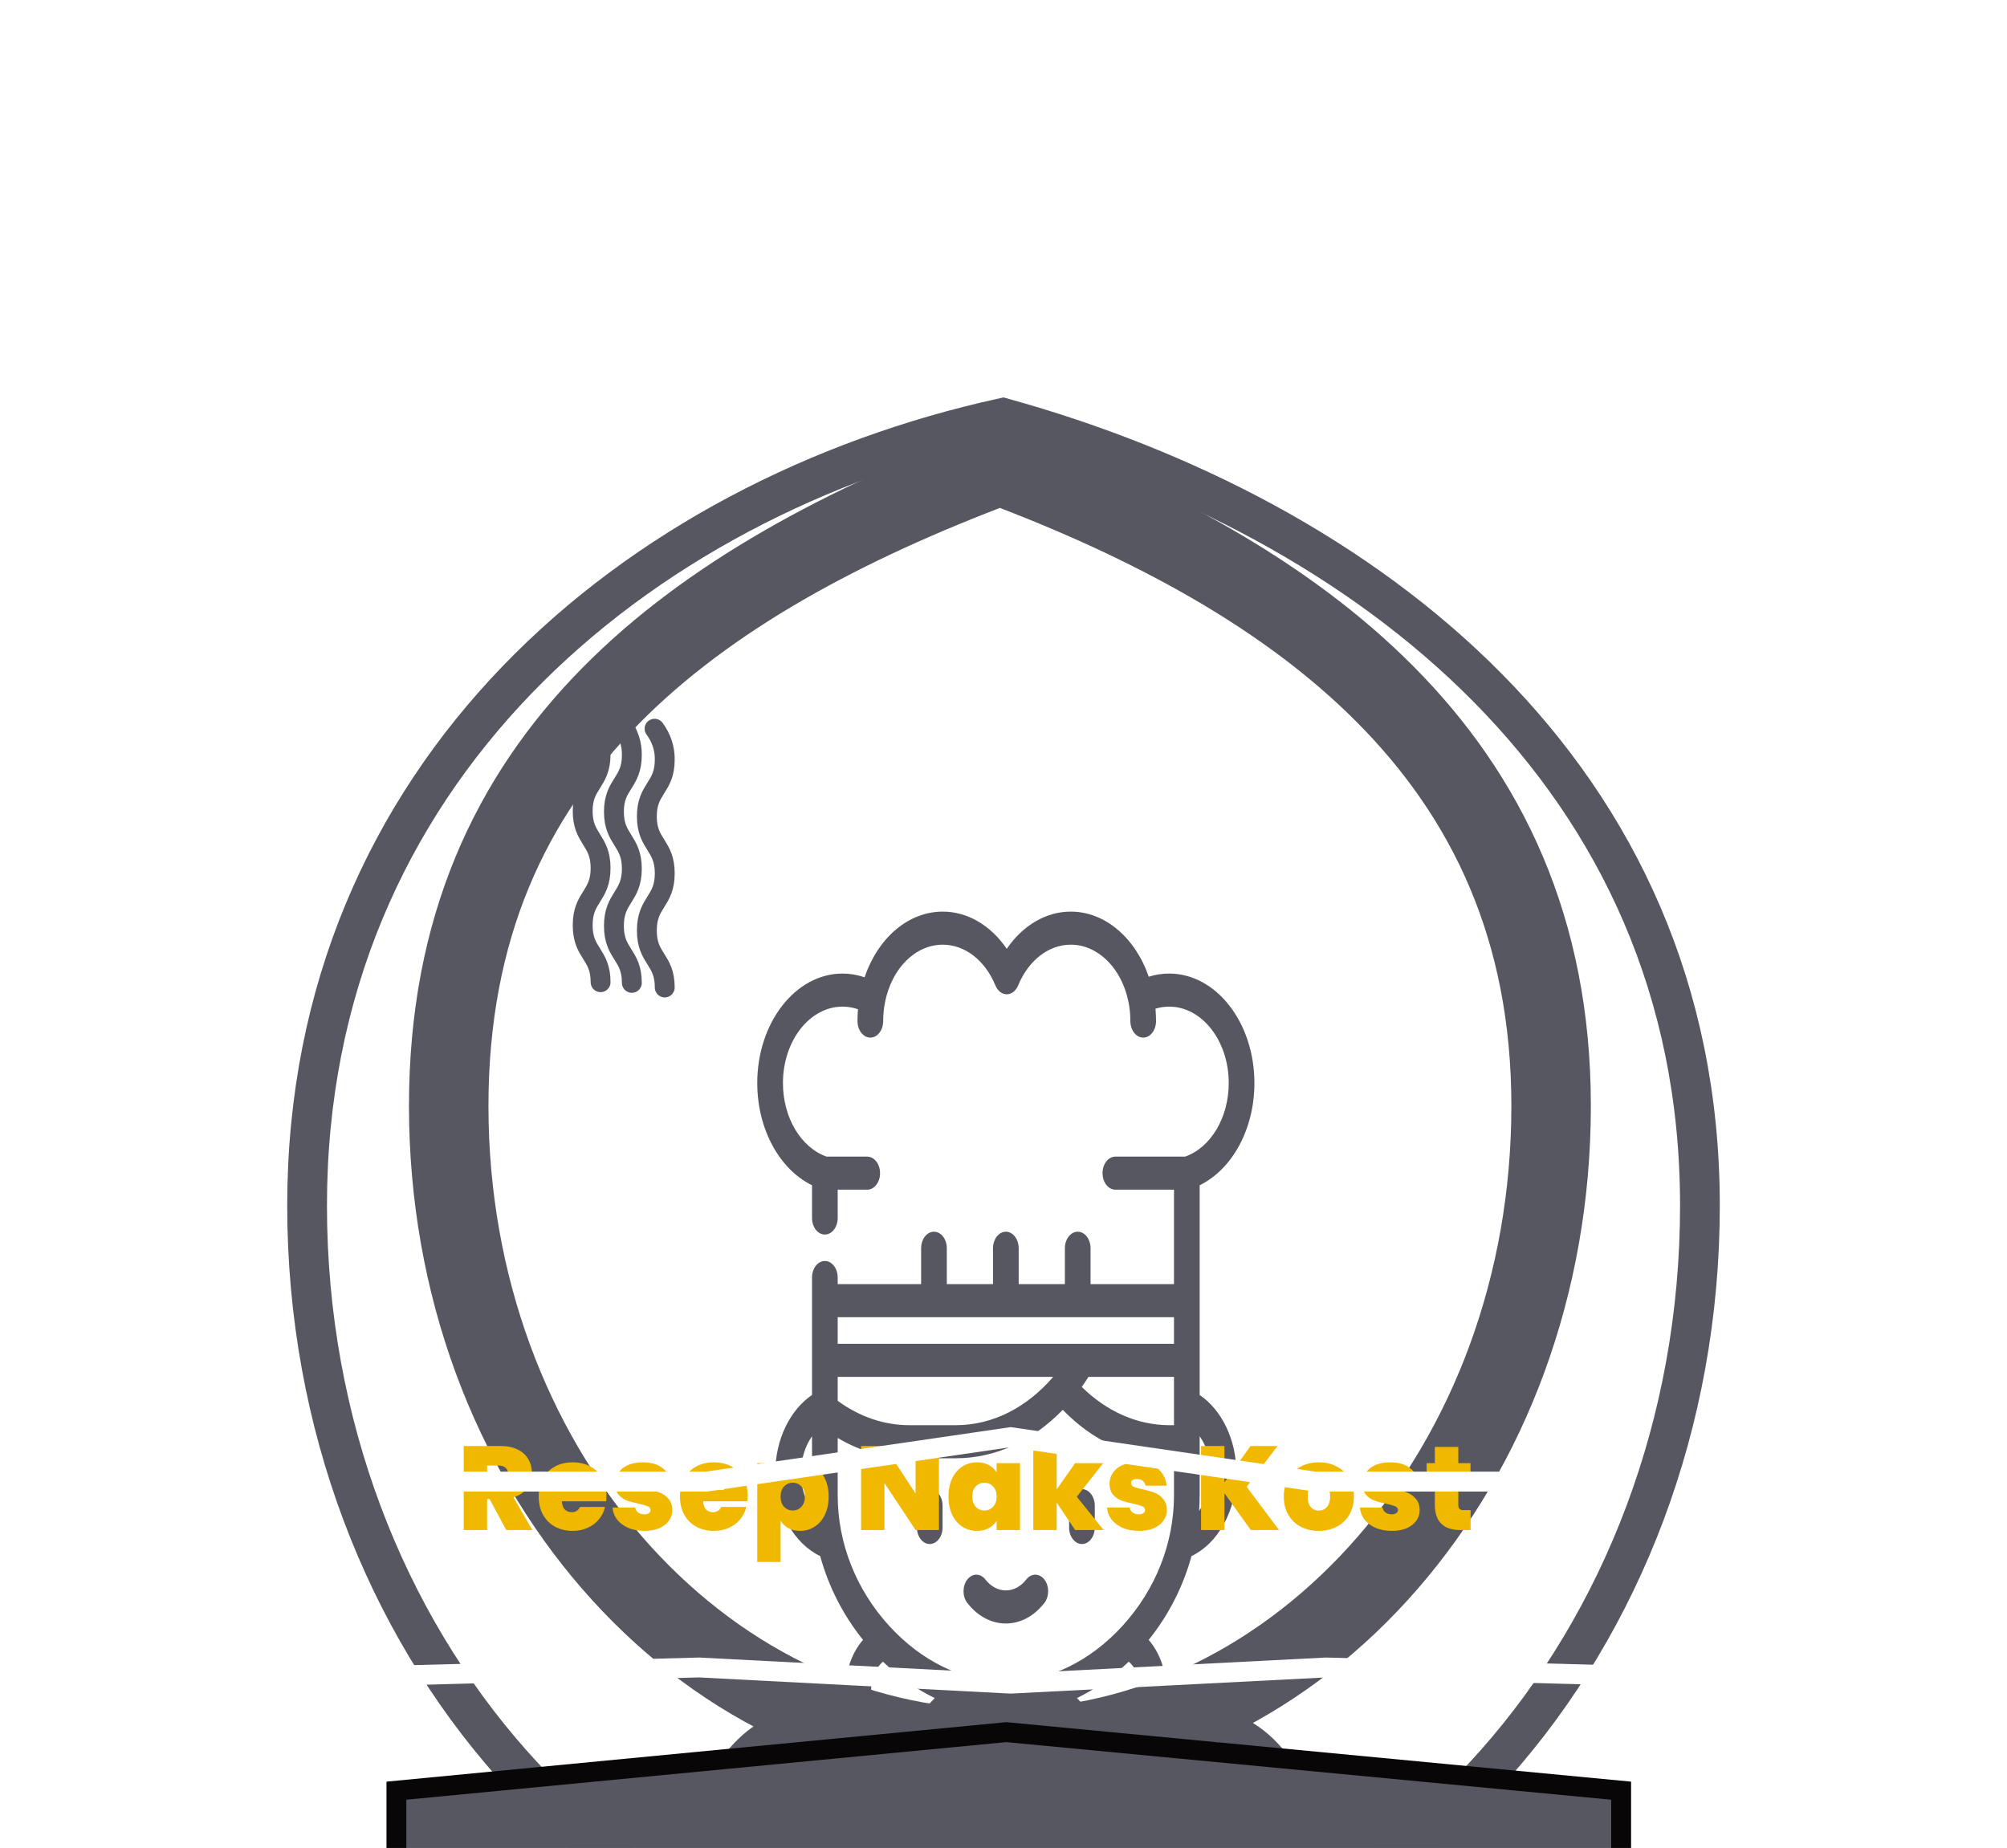 <svg width="101" height="93" viewBox="0 0 101 93" fill="none" xmlns="http://www.w3.org/2000/svg">
<g filter="url(#filter0_dddd_169_775)">
<g filter="url(#filter1_d_169_775)">
<path d="M86.547 40.67C86.547 63.131 70.408 81.34 50.5 81.34C30.592 81.34 14.454 63.131 14.454 40.67C14.454 18.209 31.576 4.067 50.5 0C69.064 5.084 86.547 18.209 86.547 40.67Z" fill="white"/>
<path d="M85.547 40.67C85.547 62.696 69.746 80.34 50.5 80.34C31.255 80.34 15.454 62.696 15.454 40.67C15.454 18.92 31.945 5.098 50.472 1.03C68.74 6.102 85.547 18.953 85.547 40.67Z" stroke="#575761" stroke-width="2"/>
</g>
<path d="M78.058 39.653C78.058 57.81 65.377 72.019 50.32 72.019C35.262 72.019 22.581 57.81 22.581 39.653C22.581 30.698 25.702 24.118 30.725 19.021C35.663 14.01 42.52 10.355 50.32 7.421C57.856 10.256 64.713 13.909 69.717 18.949C74.817 24.084 78.058 30.719 78.058 39.653Z" fill="white" stroke="#575761" stroke-width="4"/>
<g filter="url(#filter2_d_169_775)">
<path d="M13.987 78.523L5.903 73.959H32.032V83.953H5.895L13.986 79.394L14.759 78.959L13.987 78.523Z" fill="#575761" stroke="#080606"/>
<path d="M32.028 83.671L23.034 80.622H32.028V83.671Z" fill="#575761" stroke="#080606"/>
<path d="M87.192 78.525L86.438 78.959L87.192 79.392L95.127 83.953H69.5V73.959H95.129L87.192 78.525Z" fill="#575761" stroke="#080606"/>
<path d="M69.503 83.667V80.622H78.318L69.503 83.667Z" fill="#575761" stroke="#080606"/>
<g clip-path="url(#clip0_169_775)" filter="url(#filter3_ddd_169_775)">
<path d="M46.788 42.94C46.431 42.94 46.142 43.313 46.142 43.772V44.871C46.142 45.33 46.431 45.703 46.788 45.703C47.145 45.703 47.434 45.33 47.434 44.871V43.772C47.434 43.313 47.145 42.94 46.788 42.94Z" fill="#575761"/>
<path d="M54.448 42.94C54.091 42.94 53.802 43.313 53.802 43.772V44.871C53.802 45.33 54.091 45.703 54.448 45.703C54.804 45.703 55.094 45.33 55.094 44.871V43.772C55.094 43.313 54.804 42.94 54.448 42.94Z" fill="#575761"/>
<path d="M52.558 47.49C52.306 47.165 51.896 47.165 51.644 47.49C51.37 47.843 51.005 48.038 50.618 48.038C50.23 48.038 49.865 47.843 49.591 47.49C49.339 47.165 48.93 47.165 48.678 47.49C48.425 47.815 48.425 48.342 48.678 48.667C49.196 49.334 49.885 49.702 50.618 49.702C51.35 49.702 52.04 49.334 52.558 48.667C52.81 48.342 52.81 47.815 52.558 47.49Z" fill="#575761"/>
<path d="M50.618 58.914C49.668 58.914 48.895 59.909 48.895 61.132C48.895 62.355 49.668 63.351 50.618 63.351C51.568 63.351 52.34 62.355 52.34 61.132C52.34 59.909 51.568 58.914 50.618 58.914ZM50.618 61.687C50.38 61.687 50.187 61.438 50.187 61.132C50.187 60.826 50.38 60.578 50.618 60.578C50.855 60.578 51.048 60.826 51.048 61.132C51.048 61.438 50.855 61.687 50.618 61.687Z" fill="#575761"/>
<path d="M65.919 64.183C65.562 64.183 65.273 64.555 65.273 65.014V66.172C65.273 66.39 65.134 66.567 64.963 66.567H54.278V60.441C54.531 60.529 54.775 60.577 55.003 60.577C55.479 60.577 55.884 60.38 56.175 60.006C56.467 59.631 56.622 59.109 56.622 58.497C56.622 57.886 56.463 57.185 56.177 56.468C56.806 56.426 57.378 56.099 57.817 55.588H60.372C63.075 55.588 65.273 58.409 65.273 61.876C65.273 62.335 65.562 62.708 65.919 62.708C66.276 62.708 66.565 62.335 66.565 61.876C66.565 57.491 63.787 53.924 60.373 53.924H58.604C58.66 53.649 58.69 53.361 58.69 53.063C58.69 52.057 58.348 51.152 57.806 50.528C58.813 49.275 59.542 47.84 59.96 46.311C61.279 45.681 62.221 44.049 62.221 42.138C62.221 40.433 61.471 38.95 60.372 38.203V27.648C62.017 26.843 63.127 24.812 63.127 22.503C63.127 19.466 61.203 16.995 58.838 16.995C58.488 16.995 58.144 17.048 57.81 17.154C57.133 15.189 55.604 13.877 53.887 13.877C52.634 13.877 51.468 14.573 50.664 15.75C49.861 14.573 48.695 13.877 47.442 13.877C45.711 13.877 44.181 15.199 43.51 17.183C43.149 17.058 42.777 16.995 42.398 16.995C40.033 16.995 38.108 19.466 38.108 22.503C38.108 24.812 39.219 26.843 40.864 27.648V29.297C40.864 29.756 41.154 30.128 41.51 30.128C41.867 30.128 42.156 29.756 42.156 29.297V27.871H43.642C43.998 27.871 44.288 27.498 44.288 27.039C44.288 26.579 43.998 26.207 43.642 26.207H41.596C40.3 25.747 39.401 24.238 39.401 22.503C39.401 20.383 40.745 18.659 42.398 18.659C42.664 18.659 42.925 18.703 43.178 18.791C43.162 18.988 43.153 19.186 43.153 19.386C43.153 19.845 43.442 20.218 43.799 20.218C44.156 20.218 44.445 19.845 44.445 19.386C44.445 19.059 44.478 18.738 44.54 18.425H44.54C44.88 16.726 46.071 15.541 47.442 15.541C48.556 15.541 49.573 16.328 50.094 17.595C50.206 17.867 50.425 18.037 50.665 18.037C50.904 18.037 51.123 17.867 51.235 17.595C51.757 16.328 52.773 15.541 53.887 15.541C55.251 15.541 56.443 16.721 56.787 18.41C56.788 18.415 56.79 18.425 56.79 18.425C56.853 18.737 56.885 19.058 56.885 19.386C56.885 19.845 57.174 20.218 57.531 20.218C57.887 20.218 58.176 19.845 58.176 19.386C58.176 19.176 58.166 18.968 58.148 18.762C58.373 18.694 58.603 18.659 58.838 18.659C60.491 18.659 61.835 20.383 61.835 22.503C61.835 24.238 60.936 25.747 59.64 26.207H56.13C55.773 26.207 55.484 26.579 55.484 27.039C55.484 27.498 55.773 27.871 56.13 27.871H59.08V32.624H54.881V30.818C54.881 30.358 54.592 29.986 54.235 29.986C53.879 29.986 53.589 30.358 53.589 30.818V32.624H51.264V30.818C51.264 30.358 50.975 29.986 50.618 29.986C50.261 29.986 49.972 30.358 49.972 30.818V32.624H47.647V30.818C47.647 30.358 47.358 29.986 47.001 29.986C46.644 29.986 46.355 30.358 46.355 30.818V32.624H42.156V32.291C42.156 31.832 41.867 31.459 41.51 31.459C41.154 31.459 40.864 31.832 40.864 32.291V36.395V36.459V38.202C39.765 38.949 39.014 40.433 39.014 42.138C39.014 44.049 39.957 45.681 41.276 46.311C41.694 47.84 42.423 49.274 43.43 50.527C42.888 51.152 42.546 52.056 42.546 53.063C42.546 53.361 42.576 53.649 42.632 53.924H40.863C37.449 53.924 34.671 57.491 34.671 61.875V66.172C34.671 67.307 35.389 68.231 36.273 68.231H64.963C65.846 68.231 66.565 67.307 66.565 66.172V65.014C66.565 64.555 66.276 64.183 65.919 64.183ZM60.371 43.246V40.279C60.718 40.773 60.929 41.424 60.929 42.138C60.929 42.871 60.707 43.538 60.344 44.036C60.362 43.774 60.371 43.51 60.371 43.246ZM40.306 42.138C40.306 41.424 40.518 40.773 40.864 40.279V43.246C40.864 43.51 40.873 43.774 40.891 44.036C40.529 43.538 40.306 42.871 40.306 42.138ZM55.264 58.827C55.221 58.882 55.126 58.914 55.003 58.914C54.483 58.914 53.541 58.378 52.61 57.183C52.05 56.464 51.677 55.742 51.468 55.135L52.757 56.788C52.883 56.95 53.047 57.031 53.213 57.031C53.378 57.031 53.544 56.949 53.67 56.786C53.922 56.461 53.921 55.934 53.669 55.61L52.47 54.071C52.492 54.066 52.515 54.061 52.537 54.056C52.977 54.336 53.48 54.786 53.982 55.43C54.913 56.625 55.33 57.831 55.33 58.497C55.33 58.653 55.306 58.773 55.264 58.827ZM56.036 54.809H55.297C55.17 54.62 55.036 54.433 54.894 54.251C54.668 53.961 54.433 53.696 54.194 53.456C55.117 53.012 56.002 52.394 56.804 51.623C57.163 51.938 57.398 52.466 57.398 53.063C57.398 54.026 56.787 54.809 56.036 54.809ZM59.08 39.723H58.859C57.197 39.723 55.665 39.004 54.438 37.797C54.554 37.633 54.667 37.464 54.777 37.291H59.08V39.723ZM42.156 34.288H59.08V35.628H42.156V34.288ZM42.156 37.291H53C51.705 38.801 49.987 39.723 48.104 39.723H45.769C44.495 39.723 43.253 39.3 42.156 38.496V37.291H42.156ZM42.156 43.246V40.365C43.282 41.036 44.512 41.387 45.768 41.387H48.104C50.138 41.387 52.009 40.473 53.482 38.949C54.955 40.473 56.825 41.387 58.859 41.387H59.08V43.246C59.08 45.654 58.16 47.988 56.491 49.819C54.876 51.59 52.803 52.605 50.805 52.605H50.431C48.432 52.605 46.36 51.59 44.745 49.819C43.075 47.988 42.156 45.654 42.156 43.246ZM43.837 53.063C43.837 52.466 44.073 51.938 44.431 51.623C45.234 52.394 46.119 53.012 47.041 53.456C46.802 53.696 46.567 53.961 46.342 54.251C46.2 54.433 46.066 54.62 45.939 54.809H45.2V54.809C44.449 54.809 43.837 54.026 43.837 53.063ZM47.254 55.43C47.755 54.785 48.259 54.336 48.699 54.056C48.721 54.061 48.743 54.066 48.766 54.071L47.567 55.609C47.314 55.934 47.314 56.461 47.566 56.786C47.692 56.949 47.857 57.031 48.023 57.031C48.188 57.031 48.353 56.95 48.479 56.788L49.767 55.134C49.558 55.742 49.186 56.464 48.626 57.183C47.694 58.378 46.753 58.914 46.233 58.914C46.11 58.914 46.015 58.882 45.972 58.827C45.93 58.773 45.906 58.653 45.906 58.497C45.906 57.831 46.323 56.624 47.254 55.43ZM50.187 66.567C50.187 66.262 50.38 66.013 50.618 66.013C50.855 66.013 51.048 66.262 51.048 66.567H50.187ZM52.986 66.567H52.34C52.34 65.344 51.568 64.349 50.618 64.349C49.668 64.349 48.895 65.344 48.895 66.567H36.273C36.102 66.567 35.962 66.39 35.962 66.172V61.876C35.962 58.409 38.161 55.588 40.863 55.588H43.419C43.858 56.099 44.429 56.426 45.059 56.468C44.773 57.185 44.614 57.886 44.614 58.497C44.614 59.11 44.768 59.631 45.06 60.006C45.352 60.38 45.757 60.578 46.233 60.578C47.206 60.578 48.473 59.728 49.538 58.361C49.971 57.806 50.336 57.207 50.618 56.608C50.9 57.207 51.265 57.806 51.698 58.361C52.107 58.886 52.546 59.334 52.986 59.688V66.567Z" fill="#575761"/>
<path d="M42.707 59.261C42.737 59.225 42.786 59.223 42.818 59.256C42.85 59.289 42.852 59.344 42.822 59.38L42.18 60.158L42.178 60.159C42.1 60.266 42.046 60.364 42.022 60.454C42.001 60.533 42.004 60.605 42.035 60.668C42.052 60.702 42.047 60.744 42.024 60.771L41.719 61.14C41.689 61.104 41.665 61.074 41.65 61.055C41.642 61.044 41.634 61.034 41.626 61.024L41.625 61.025C41.621 61.02 41.616 61.015 41.612 61.011L41.873 60.694C41.842 60.603 41.843 60.506 41.871 60.403C41.901 60.291 41.965 60.171 42.058 60.047C42.06 60.044 42.061 60.041 42.064 60.038L42.706 59.26L42.707 59.261ZM41.326 61.345C41.297 61.309 41.3 61.253 41.332 61.221C41.365 61.188 41.414 61.191 41.443 61.227C41.766 61.632 42.766 62.83 43.042 63.278C43.407 63.856 42.842 64.038 42.654 63.827C42.186 63.321 41.191 62.029 40.754 61.482C40.597 61.556 40.444 61.568 40.291 61.519C40.125 61.466 39.964 61.343 39.8 61.153L39.797 61.151C39.672 61.004 39.575 60.858 39.504 60.714C39.431 60.566 39.387 60.419 39.371 60.274C39.354 60.117 39.367 59.971 39.405 59.842C39.45 59.69 39.528 59.561 39.631 59.465C39.735 59.369 39.862 59.307 40.005 59.288C40.123 59.272 40.252 59.286 40.385 59.334C40.569 59.402 40.784 59.569 40.962 59.783C41.094 59.941 41.207 60.125 41.274 60.316C41.343 60.514 41.365 60.719 41.309 60.911C41.276 61.024 41.216 61.131 41.123 61.227C41.091 61.261 41.042 61.258 41.012 61.223C40.983 61.187 40.985 61.132 41.016 61.099C41.088 61.024 41.134 60.942 41.159 60.856C41.203 60.707 41.184 60.542 41.127 60.38C41.068 60.211 40.966 60.045 40.847 59.902C40.687 59.71 40.496 59.56 40.335 59.501C40.225 59.462 40.12 59.45 40.023 59.463C39.911 59.478 39.811 59.526 39.731 59.601C39.651 59.676 39.589 59.777 39.554 59.897C39.523 60.002 39.512 60.123 39.526 60.253C39.54 60.376 39.578 60.501 39.641 60.63C39.706 60.761 39.796 60.895 39.912 61.031L39.913 61.032C40.057 61.199 40.197 61.307 40.334 61.35C40.464 61.392 40.597 61.376 40.735 61.299C40.767 61.278 40.808 61.285 40.833 61.317C41.26 61.851 42.297 63.195 42.757 63.693C42.956 63.784 43.067 63.672 42.971 63.474C42.822 63.166 41.545 61.62 41.326 61.345ZM40.912 62.117L39.91 63.328C39.908 63.331 39.907 63.333 39.904 63.335C39.758 63.512 40.017 63.769 40.178 63.597L41.15 62.42L41.255 62.553L40.29 63.721C40.288 63.723 40.285 63.725 40.283 63.728C40.225 63.782 40.167 63.818 40.108 63.832C40.048 63.848 39.988 63.841 39.931 63.811C39.922 63.806 39.913 63.801 39.905 63.793L39.767 63.65C39.764 63.648 39.762 63.646 39.76 63.643C39.707 63.574 39.681 63.5 39.688 63.422C39.695 63.348 39.73 63.277 39.796 63.207L40.807 61.984L40.912 62.117ZM41.962 61.439L42.021 61.367C42.05 61.331 42.1 61.329 42.132 61.362C42.163 61.395 42.166 61.45 42.136 61.486L42.068 61.569L41.962 61.439ZM42.951 59.518C42.981 59.482 43.03 59.48 43.062 59.513C43.094 59.546 43.096 59.601 43.067 59.637L42.503 60.319C42.474 60.355 42.424 60.357 42.392 60.324C42.36 60.291 42.358 60.236 42.388 60.2L42.951 59.518ZM43.195 59.77C43.225 59.734 43.274 59.732 43.306 59.765C43.338 59.798 43.34 59.853 43.31 59.889L42.747 60.571C42.718 60.607 42.668 60.609 42.636 60.576C42.604 60.543 42.602 60.487 42.632 60.452L43.195 59.77ZM43.448 60.032C43.477 59.996 43.527 59.994 43.559 60.027C43.591 60.06 43.593 60.116 43.563 60.151L42.92 60.929C42.918 60.932 42.916 60.934 42.913 60.937C42.767 61.095 42.627 61.186 42.493 61.211C42.349 61.239 42.216 61.193 42.094 61.074C42.061 61.042 42.058 60.987 42.086 60.951C42.115 60.914 42.164 60.911 42.197 60.942C42.281 61.024 42.371 61.057 42.466 61.038C42.568 61.018 42.681 60.943 42.804 60.81L42.805 60.809L43.447 60.032L43.448 60.032Z" fill="black"/>
</g>
<path d="M51.231 80.079L51.211 80.078L51.19 80.079L19.949 81.344V70.116L50.642 67.17L81.582 70.116V81.343L51.231 80.079Z" fill="#575761" stroke="#080606"/>
</g>
</g>
<path d="M25.478 77L24.638 75.44H24.512V77H23.336V72.77H25.19C25.53 72.77 25.818 72.83 26.054 72.95C26.29 73.066 26.468 73.228 26.588 73.436C26.708 73.64 26.768 73.87 26.768 74.126C26.768 74.414 26.688 74.668 26.528 74.888C26.372 75.104 26.142 75.258 25.838 75.35L26.792 77H25.478ZM24.512 74.636H25.094C25.254 74.636 25.374 74.598 25.454 74.522C25.534 74.446 25.574 74.336 25.574 74.192C25.574 74.056 25.532 73.95 25.448 73.874C25.368 73.794 25.25 73.754 25.094 73.754H24.512V74.636ZM30.519 75.278C30.519 75.37 30.513 75.462 30.501 75.554H28.275C28.287 75.738 28.337 75.876 28.425 75.968C28.517 76.056 28.633 76.1 28.773 76.1C28.969 76.1 29.109 76.012 29.193 75.836H30.447C30.395 76.068 30.293 76.276 30.141 76.46C29.993 76.64 29.805 76.782 29.577 76.886C29.349 76.99 29.097 77.042 28.821 77.042C28.489 77.042 28.193 76.972 27.933 76.832C27.677 76.692 27.475 76.492 27.327 76.232C27.183 75.972 27.111 75.666 27.111 75.314C27.111 74.962 27.183 74.658 27.327 74.402C27.471 74.142 27.671 73.942 27.927 73.802C28.187 73.662 28.485 73.592 28.821 73.592C29.153 73.592 29.447 73.66 29.703 73.796C29.959 73.932 30.159 74.128 30.303 74.384C30.447 74.636 30.519 74.934 30.519 75.278ZM29.319 74.984C29.319 74.84 29.271 74.728 29.175 74.648C29.079 74.564 28.959 74.522 28.815 74.522C28.671 74.522 28.553 74.562 28.461 74.642C28.369 74.718 28.309 74.832 28.281 74.984H29.319ZM32.434 77.042C32.13 77.042 31.858 76.992 31.618 76.892C31.382 76.788 31.194 76.648 31.054 76.472C30.918 76.292 30.842 76.09 30.826 75.866H31.966C31.982 75.974 32.032 76.058 32.116 76.118C32.2 76.178 32.304 76.208 32.428 76.208C32.524 76.208 32.6 76.188 32.656 76.148C32.712 76.108 32.74 76.056 32.74 75.992C32.74 75.908 32.694 75.846 32.602 75.806C32.51 75.766 32.358 75.722 32.146 75.674C31.906 75.626 31.706 75.572 31.546 75.512C31.386 75.452 31.246 75.354 31.126 75.218C31.01 75.082 30.952 74.898 30.952 74.666C30.952 74.466 31.006 74.286 31.114 74.126C31.222 73.962 31.38 73.832 31.588 73.736C31.8 73.64 32.054 73.592 32.35 73.592C32.79 73.592 33.136 73.7 33.388 73.916C33.64 74.132 33.786 74.416 33.826 74.768H32.764C32.744 74.66 32.696 74.578 32.62 74.522C32.548 74.462 32.45 74.432 32.326 74.432C32.23 74.432 32.156 74.45 32.104 74.486C32.056 74.522 32.032 74.572 32.032 74.636C32.032 74.716 32.078 74.778 32.17 74.822C32.262 74.862 32.41 74.904 32.614 74.948C32.858 75 33.06 75.058 33.22 75.122C33.384 75.186 33.526 75.29 33.646 75.434C33.77 75.574 33.832 75.766 33.832 76.01C33.832 76.206 33.774 76.382 33.658 76.538C33.546 76.694 33.384 76.818 33.172 76.91C32.964 76.998 32.718 77.042 32.434 77.042ZM37.626 75.278C37.626 75.37 37.62 75.462 37.608 75.554H35.382C35.394 75.738 35.444 75.876 35.532 75.968C35.624 76.056 35.74 76.1 35.88 76.1C36.076 76.1 36.216 76.012 36.3 75.836H37.554C37.502 76.068 37.4 76.276 37.248 76.46C37.1 76.64 36.912 76.782 36.684 76.886C36.456 76.99 36.204 77.042 35.928 77.042C35.596 77.042 35.3 76.972 35.04 76.832C34.784 76.692 34.582 76.492 34.434 76.232C34.29 75.972 34.218 75.666 34.218 75.314C34.218 74.962 34.29 74.658 34.434 74.402C34.578 74.142 34.778 73.942 35.034 73.802C35.294 73.662 35.592 73.592 35.928 73.592C36.26 73.592 36.554 73.66 36.81 73.796C37.066 73.932 37.266 74.128 37.41 74.384C37.554 74.636 37.626 74.934 37.626 75.278ZM36.426 74.984C36.426 74.84 36.378 74.728 36.282 74.648C36.186 74.564 36.066 74.522 35.922 74.522C35.778 74.522 35.66 74.562 35.568 74.642C35.476 74.718 35.416 74.832 35.388 74.984H36.426ZM39.283 74.102C39.376 73.946 39.505 73.822 39.673 73.73C39.842 73.638 40.039 73.592 40.267 73.592C40.535 73.592 40.778 73.662 40.993 73.802C41.214 73.942 41.386 74.142 41.51 74.402C41.638 74.662 41.702 74.966 41.702 75.314C41.702 75.662 41.638 75.968 41.51 76.232C41.386 76.492 41.214 76.692 40.993 76.832C40.778 76.972 40.535 77.042 40.267 77.042C40.039 77.042 39.842 76.996 39.673 76.904C39.51 76.812 39.38 76.688 39.283 76.532V78.608H38.108V73.634H39.283V74.102ZM40.508 75.314C40.508 75.094 40.447 74.924 40.328 74.804C40.212 74.68 40.068 74.618 39.895 74.618C39.724 74.618 39.578 74.68 39.458 74.804C39.342 74.928 39.283 75.098 39.283 75.314C39.283 75.534 39.342 75.706 39.458 75.83C39.578 75.954 39.724 76.016 39.895 76.016C40.068 76.016 40.212 75.954 40.328 75.83C40.447 75.702 40.508 75.53 40.508 75.314ZM47.252 77H46.076L44.51 74.636V77H43.334V72.77H44.51L46.076 75.164V72.77H47.252V77ZM47.73 75.314C47.73 74.966 47.792 74.662 47.916 74.402C48.044 74.142 48.216 73.942 48.432 73.802C48.652 73.662 48.896 73.592 49.164 73.592C49.396 73.592 49.596 73.638 49.764 73.73C49.932 73.822 50.062 73.946 50.154 74.102V73.634H51.33V77H50.154V76.532C50.062 76.688 49.93 76.812 49.758 76.904C49.59 76.996 49.392 77.042 49.164 77.042C48.896 77.042 48.652 76.972 48.432 76.832C48.216 76.692 48.044 76.492 47.916 76.232C47.792 75.968 47.73 75.662 47.73 75.314ZM50.154 75.314C50.154 75.098 50.094 74.928 49.974 74.804C49.858 74.68 49.714 74.618 49.542 74.618C49.366 74.618 49.22 74.68 49.104 74.804C48.988 74.924 48.93 75.094 48.93 75.314C48.93 75.53 48.988 75.702 49.104 75.83C49.22 75.954 49.366 76.016 49.542 76.016C49.714 76.016 49.858 75.954 49.974 75.83C50.094 75.706 50.154 75.534 50.154 75.314ZM54.106 77L53.176 75.62V77H52V72.56H53.176V74.954L54.106 73.634H55.516L54.19 75.326L55.54 77H54.106ZM57.319 77.042C57.015 77.042 56.743 76.992 56.503 76.892C56.267 76.788 56.079 76.648 55.939 76.472C55.803 76.292 55.727 76.09 55.711 75.866H56.851C56.867 75.974 56.917 76.058 57.001 76.118C57.085 76.178 57.189 76.208 57.313 76.208C57.409 76.208 57.485 76.188 57.541 76.148C57.597 76.108 57.625 76.056 57.625 75.992C57.625 75.908 57.579 75.846 57.487 75.806C57.395 75.766 57.243 75.722 57.031 75.674C56.791 75.626 56.591 75.572 56.431 75.512C56.271 75.452 56.131 75.354 56.011 75.218C55.895 75.082 55.837 74.898 55.837 74.666C55.837 74.466 55.891 74.286 55.999 74.126C56.107 73.962 56.265 73.832 56.473 73.736C56.685 73.64 56.939 73.592 57.235 73.592C57.675 73.592 58.021 73.7 58.273 73.916C58.525 74.132 58.671 74.416 58.711 74.768H57.649C57.629 74.66 57.581 74.578 57.505 74.522C57.433 74.462 57.335 74.432 57.211 74.432C57.115 74.432 57.041 74.45 56.989 74.486C56.941 74.522 56.917 74.572 56.917 74.636C56.917 74.716 56.963 74.778 57.055 74.822C57.147 74.862 57.295 74.904 57.499 74.948C57.743 75 57.945 75.058 58.105 75.122C58.269 75.186 58.411 75.29 58.531 75.434C58.655 75.574 58.717 75.766 58.717 76.01C58.717 76.206 58.659 76.382 58.543 76.538C58.431 76.694 58.269 76.818 58.057 76.91C57.849 76.998 57.603 77.042 57.319 77.042ZM62.945 77L61.619 75.146V77H60.443V72.77H61.619V74.594L62.933 72.77H64.289L62.735 74.822L64.367 77H62.945ZM66.363 77.042C66.027 77.042 65.725 76.972 65.457 76.832C65.193 76.692 64.985 76.492 64.833 76.232C64.681 75.972 64.605 75.666 64.605 75.314C64.605 74.966 64.681 74.662 64.833 74.402C64.989 74.142 65.199 73.942 65.463 73.802C65.731 73.662 66.033 73.592 66.369 73.592C66.705 73.592 67.005 73.662 67.269 73.802C67.537 73.942 67.747 74.142 67.899 74.402C68.055 74.662 68.133 74.966 68.133 75.314C68.133 75.662 68.055 75.968 67.899 76.232C67.747 76.492 67.537 76.692 67.269 76.832C67.001 76.972 66.699 77.042 66.363 77.042ZM66.363 76.022C66.527 76.022 66.663 75.962 66.771 75.842C66.883 75.718 66.939 75.542 66.939 75.314C66.939 75.086 66.883 74.912 66.771 74.792C66.663 74.672 66.529 74.612 66.369 74.612C66.209 74.612 66.075 74.672 65.967 74.792C65.859 74.912 65.805 75.086 65.805 75.314C65.805 75.546 65.857 75.722 65.961 75.842C66.065 75.962 66.199 76.022 66.363 76.022ZM70.045 77.042C69.741 77.042 69.469 76.992 69.229 76.892C68.993 76.788 68.805 76.648 68.665 76.472C68.529 76.292 68.453 76.09 68.437 75.866H69.577C69.593 75.974 69.643 76.058 69.727 76.118C69.811 76.178 69.915 76.208 70.039 76.208C70.135 76.208 70.211 76.188 70.267 76.148C70.323 76.108 70.351 76.056 70.351 75.992C70.351 75.908 70.305 75.846 70.213 75.806C70.121 75.766 69.969 75.722 69.757 75.674C69.517 75.626 69.317 75.572 69.157 75.512C68.997 75.452 68.857 75.354 68.737 75.218C68.621 75.082 68.563 74.898 68.563 74.666C68.563 74.466 68.617 74.286 68.725 74.126C68.833 73.962 68.991 73.832 69.199 73.736C69.411 73.64 69.665 73.592 69.961 73.592C70.401 73.592 70.747 73.7 70.999 73.916C71.251 74.132 71.397 74.416 71.437 74.768H70.375C70.355 74.66 70.307 74.578 70.231 74.522C70.159 74.462 70.061 74.432 69.937 74.432C69.841 74.432 69.767 74.45 69.715 74.486C69.667 74.522 69.643 74.572 69.643 74.636C69.643 74.716 69.689 74.778 69.781 74.822C69.873 74.862 70.021 74.904 70.225 74.948C70.469 75 70.671 75.058 70.831 75.122C70.995 75.186 71.137 75.29 71.257 75.434C71.381 75.574 71.443 75.766 71.443 76.01C71.443 76.206 71.385 76.382 71.269 76.538C71.157 76.694 70.995 76.818 70.783 76.91C70.575 76.998 70.329 77.042 70.045 77.042ZM74.007 75.998V77H73.498C72.638 77 72.207 76.574 72.207 75.722V74.612H71.793V73.634H72.207V72.818H73.389V73.634H74.001V74.612H73.389V75.74C73.389 75.832 73.409 75.898 73.45 75.938C73.493 75.978 73.566 75.998 73.665 75.998H74.007Z" fill="#F1B800"/>
<g filter="url(#filter4_d_169_775)">
<path d="M19.86 70.562H35.541L50.86 68.325L66.18 70.562H81.86" stroke="white"/>
</g>
<g filter="url(#filter5_d_169_775)">
<path d="M19.86 80.323L35.18 79.916L50.86 80.73L66.721 79.916L81.86 80.323" stroke="white"/>
</g>
<path d="M31.283 36.44C31.627 36.901 31.806 37.442 31.797 37.993C31.797 39.427 30.895 39.427 30.895 40.852C30.895 42.278 31.797 42.286 31.797 43.72C31.797 45.153 30.895 45.153 30.895 46.595C30.895 48.036 31.797 48.029 31.797 49.462" stroke="#575761" stroke-linecap="round" stroke-linejoin="round"/>
<path d="M32.94 36.673C33.283 37.133 33.462 37.674 33.453 38.226C33.453 39.659 32.552 39.659 32.552 41.085C32.552 42.511 33.453 42.519 33.453 43.952C33.453 45.386 32.552 45.386 32.552 46.827C32.552 48.269 33.453 48.261 33.453 49.695" stroke="#575761" stroke-linecap="round" stroke-linejoin="round"/>
<path d="M29.512 36.033C29.937 36.61 30.183 37.274 30.224 37.961C30.224 39.395 29.323 39.395 29.323 40.82C29.323 42.246 30.224 42.254 30.224 43.687C30.224 45.121 29.323 45.121 29.323 46.563C29.323 48.004 30.224 47.996 30.224 49.43" stroke="#575761" stroke-linecap="round" stroke-linejoin="round"/>
<defs>
<filter id="filter0_dddd_169_775" x="0" y="0" width="101" height="92.453" filterUnits="userSpaceOnUse" color-interpolation-filters="sRGB">
<feFlood flood-opacity="0" result="BackgroundImageFix"/>
<feColorMatrix in="SourceAlpha" type="matrix" values="0 0 0 0 0 0 0 0 0 0 0 0 0 0 0 0 0 0 127 0" result="hardAlpha"/>
<feOffset dy="4"/>
<feGaussianBlur stdDeviation="2"/>
<feComposite in2="hardAlpha" operator="out"/>
<feColorMatrix type="matrix" values="0 0 0 0 0 0 0 0 0 0 0 0 0 0 0 0 0 0 0.25 0"/>
<feBlend mode="normal" in2="BackgroundImageFix" result="effect1_dropShadow_169_775"/>
<feColorMatrix in="SourceAlpha" type="matrix" values="0 0 0 0 0 0 0 0 0 0 0 0 0 0 0 0 0 0 127 0" result="hardAlpha"/>
<feOffset dy="4"/>
<feGaussianBlur stdDeviation="2"/>
<feComposite in2="hardAlpha" operator="out"/>
<feColorMatrix type="matrix" values="0 0 0 0 0 0 0 0 0 0 0 0 0 0 0 0 0 0 0.25 0"/>
<feBlend mode="normal" in2="effect1_dropShadow_169_775" result="effect2_dropShadow_169_775"/>
<feColorMatrix in="SourceAlpha" type="matrix" values="0 0 0 0 0 0 0 0 0 0 0 0 0 0 0 0 0 0 127 0" result="hardAlpha"/>
<feOffset dy="4"/>
<feGaussianBlur stdDeviation="2"/>
<feComposite in2="hardAlpha" operator="out"/>
<feColorMatrix type="matrix" values="0 0 0 0 0 0 0 0 0 0 0 0 0 0 0 0 0 0 0.25 0"/>
<feBlend mode="normal" in2="effect2_dropShadow_169_775" result="effect3_dropShadow_169_775"/>
<feColorMatrix in="SourceAlpha" type="matrix" values="0 0 0 0 0 0 0 0 0 0 0 0 0 0 0 0 0 0 127 0" result="hardAlpha"/>
<feOffset dy="4"/>
<feGaussianBlur stdDeviation="2"/>
<feComposite in2="hardAlpha" operator="out"/>
<feColorMatrix type="matrix" values="0 0 0 0 0 0 0 0 0 0 0 0 0 0 0 0 0 0 0.25 0"/>
<feBlend mode="normal" in2="effect3_dropShadow_169_775" result="effect4_dropShadow_169_775"/>
<feBlend mode="normal" in="SourceGraphic" in2="effect4_dropShadow_169_775" result="shape"/>
</filter>
<filter id="filter1_d_169_775" x="10.454" y="0" width="80.093" height="89.34" filterUnits="userSpaceOnUse" color-interpolation-filters="sRGB">
<feFlood flood-opacity="0" result="BackgroundImageFix"/>
<feColorMatrix in="SourceAlpha" type="matrix" values="0 0 0 0 0 0 0 0 0 0 0 0 0 0 0 0 0 0 127 0" result="hardAlpha"/>
<feOffset dy="4"/>
<feGaussianBlur stdDeviation="2"/>
<feComposite in2="hardAlpha" operator="out"/>
<feColorMatrix type="matrix" values="0 0 0 0 0 0 0 0 0 0 0 0 0 0 0 0 0 0 0.25 0"/>
<feBlend mode="normal" in2="BackgroundImageFix" result="effect1_dropShadow_169_775"/>
<feBlend mode="normal" in="SourceGraphic" in2="effect1_dropShadow_169_775" result="shape"/>
</filter>
<filter id="filter2_d_169_775" x="0" y="13.877" width="101" height="78.575" filterUnits="userSpaceOnUse" color-interpolation-filters="sRGB">
<feFlood flood-opacity="0" result="BackgroundImageFix"/>
<feColorMatrix in="SourceAlpha" type="matrix" values="0 0 0 0 0 0 0 0 0 0 0 0 0 0 0 0 0 0 127 0" result="hardAlpha"/>
<feOffset dy="4"/>
<feGaussianBlur stdDeviation="2"/>
<feComposite in2="hardAlpha" operator="out"/>
<feColorMatrix type="matrix" values="0 0 0 0 0 0 0 0 0 0 0 0 0 0 0 0 0 0 0.25 0"/>
<feBlend mode="normal" in2="BackgroundImageFix" result="effect1_dropShadow_169_775"/>
<feBlend mode="normal" in="SourceGraphic" in2="effect1_dropShadow_169_775" result="shape"/>
</filter>
<filter id="filter3_ddd_169_775" x="25.517" y="13.877" width="50.201" height="62.354" filterUnits="userSpaceOnUse" color-interpolation-filters="sRGB">
<feFlood flood-opacity="0" result="BackgroundImageFix"/>
<feColorMatrix in="SourceAlpha" type="matrix" values="0 0 0 0 0 0 0 0 0 0 0 0 0 0 0 0 0 0 127 0" result="hardAlpha"/>
<feOffset dy="4"/>
<feGaussianBlur stdDeviation="2"/>
<feComposite in2="hardAlpha" operator="out"/>
<feColorMatrix type="matrix" values="0 0 0 0 0 0 0 0 0 0 0 0 0 0 0 0 0 0 0.25 0"/>
<feBlend mode="normal" in2="BackgroundImageFix" result="effect1_dropShadow_169_775"/>
<feColorMatrix in="SourceAlpha" type="matrix" values="0 0 0 0 0 0 0 0 0 0 0 0 0 0 0 0 0 0 127 0" result="hardAlpha"/>
<feOffset dy="4"/>
<feGaussianBlur stdDeviation="2"/>
<feComposite in2="hardAlpha" operator="out"/>
<feColorMatrix type="matrix" values="0 0 0 0 0 0 0 0 0 0 0 0 0 0 0 0 0 0 0.25 0"/>
<feBlend mode="normal" in2="effect1_dropShadow_169_775" result="effect2_dropShadow_169_775"/>
<feColorMatrix in="SourceAlpha" type="matrix" values="0 0 0 0 0 0 0 0 0 0 0 0 0 0 0 0 0 0 127 0" result="hardAlpha"/>
<feOffset dy="4"/>
<feGaussianBlur stdDeviation="2"/>
<feComposite in2="hardAlpha" operator="out"/>
<feColorMatrix type="matrix" values="0 0 0 0 0 0 0 0 0 0 0 0 0 0 0 0 0 0 0.25 0"/>
<feBlend mode="normal" in2="effect2_dropShadow_169_775" result="effect3_dropShadow_169_775"/>
<feBlend mode="normal" in="SourceGraphic" in2="effect3_dropShadow_169_775" result="shape"/>
</filter>
<filter id="filter4_d_169_775" x="15.86" y="67.82" width="70" height="11.242" filterUnits="userSpaceOnUse" color-interpolation-filters="sRGB">
<feFlood flood-opacity="0" result="BackgroundImageFix"/>
<feColorMatrix in="SourceAlpha" type="matrix" values="0 0 0 0 0 0 0 0 0 0 0 0 0 0 0 0 0 0 127 0" result="hardAlpha"/>
<feOffset dy="4"/>
<feGaussianBlur stdDeviation="2"/>
<feComposite in2="hardAlpha" operator="out"/>
<feColorMatrix type="matrix" values="0 0 0 0 0 0 0 0 0 0 0 0 0 0 0 0 0 0 0.25 0"/>
<feBlend mode="normal" in2="BackgroundImageFix" result="effect1_dropShadow_169_775"/>
<feBlend mode="normal" in="SourceGraphic" in2="effect1_dropShadow_169_775" result="shape"/>
</filter>
<filter id="filter5_d_169_775" x="15.847" y="79.416" width="70.027" height="9.814" filterUnits="userSpaceOnUse" color-interpolation-filters="sRGB">
<feFlood flood-opacity="0" result="BackgroundImageFix"/>
<feColorMatrix in="SourceAlpha" type="matrix" values="0 0 0 0 0 0 0 0 0 0 0 0 0 0 0 0 0 0 127 0" result="hardAlpha"/>
<feOffset dy="4"/>
<feGaussianBlur stdDeviation="2"/>
<feComposite in2="hardAlpha" operator="out"/>
<feColorMatrix type="matrix" values="0 0 0 0 0 0 0 0 0 0 0 0 0 0 0 0 0 0 0.25 0"/>
<feBlend mode="normal" in2="BackgroundImageFix" result="effect1_dropShadow_169_775"/>
<feBlend mode="normal" in="SourceGraphic" in2="effect1_dropShadow_169_775" result="shape"/>
</filter>
<clipPath id="clip0_169_775">
<rect width="42.202" height="54.354" fill="white" transform="translate(29.517 13.877)"/>
</clipPath>
</defs>
</svg>
